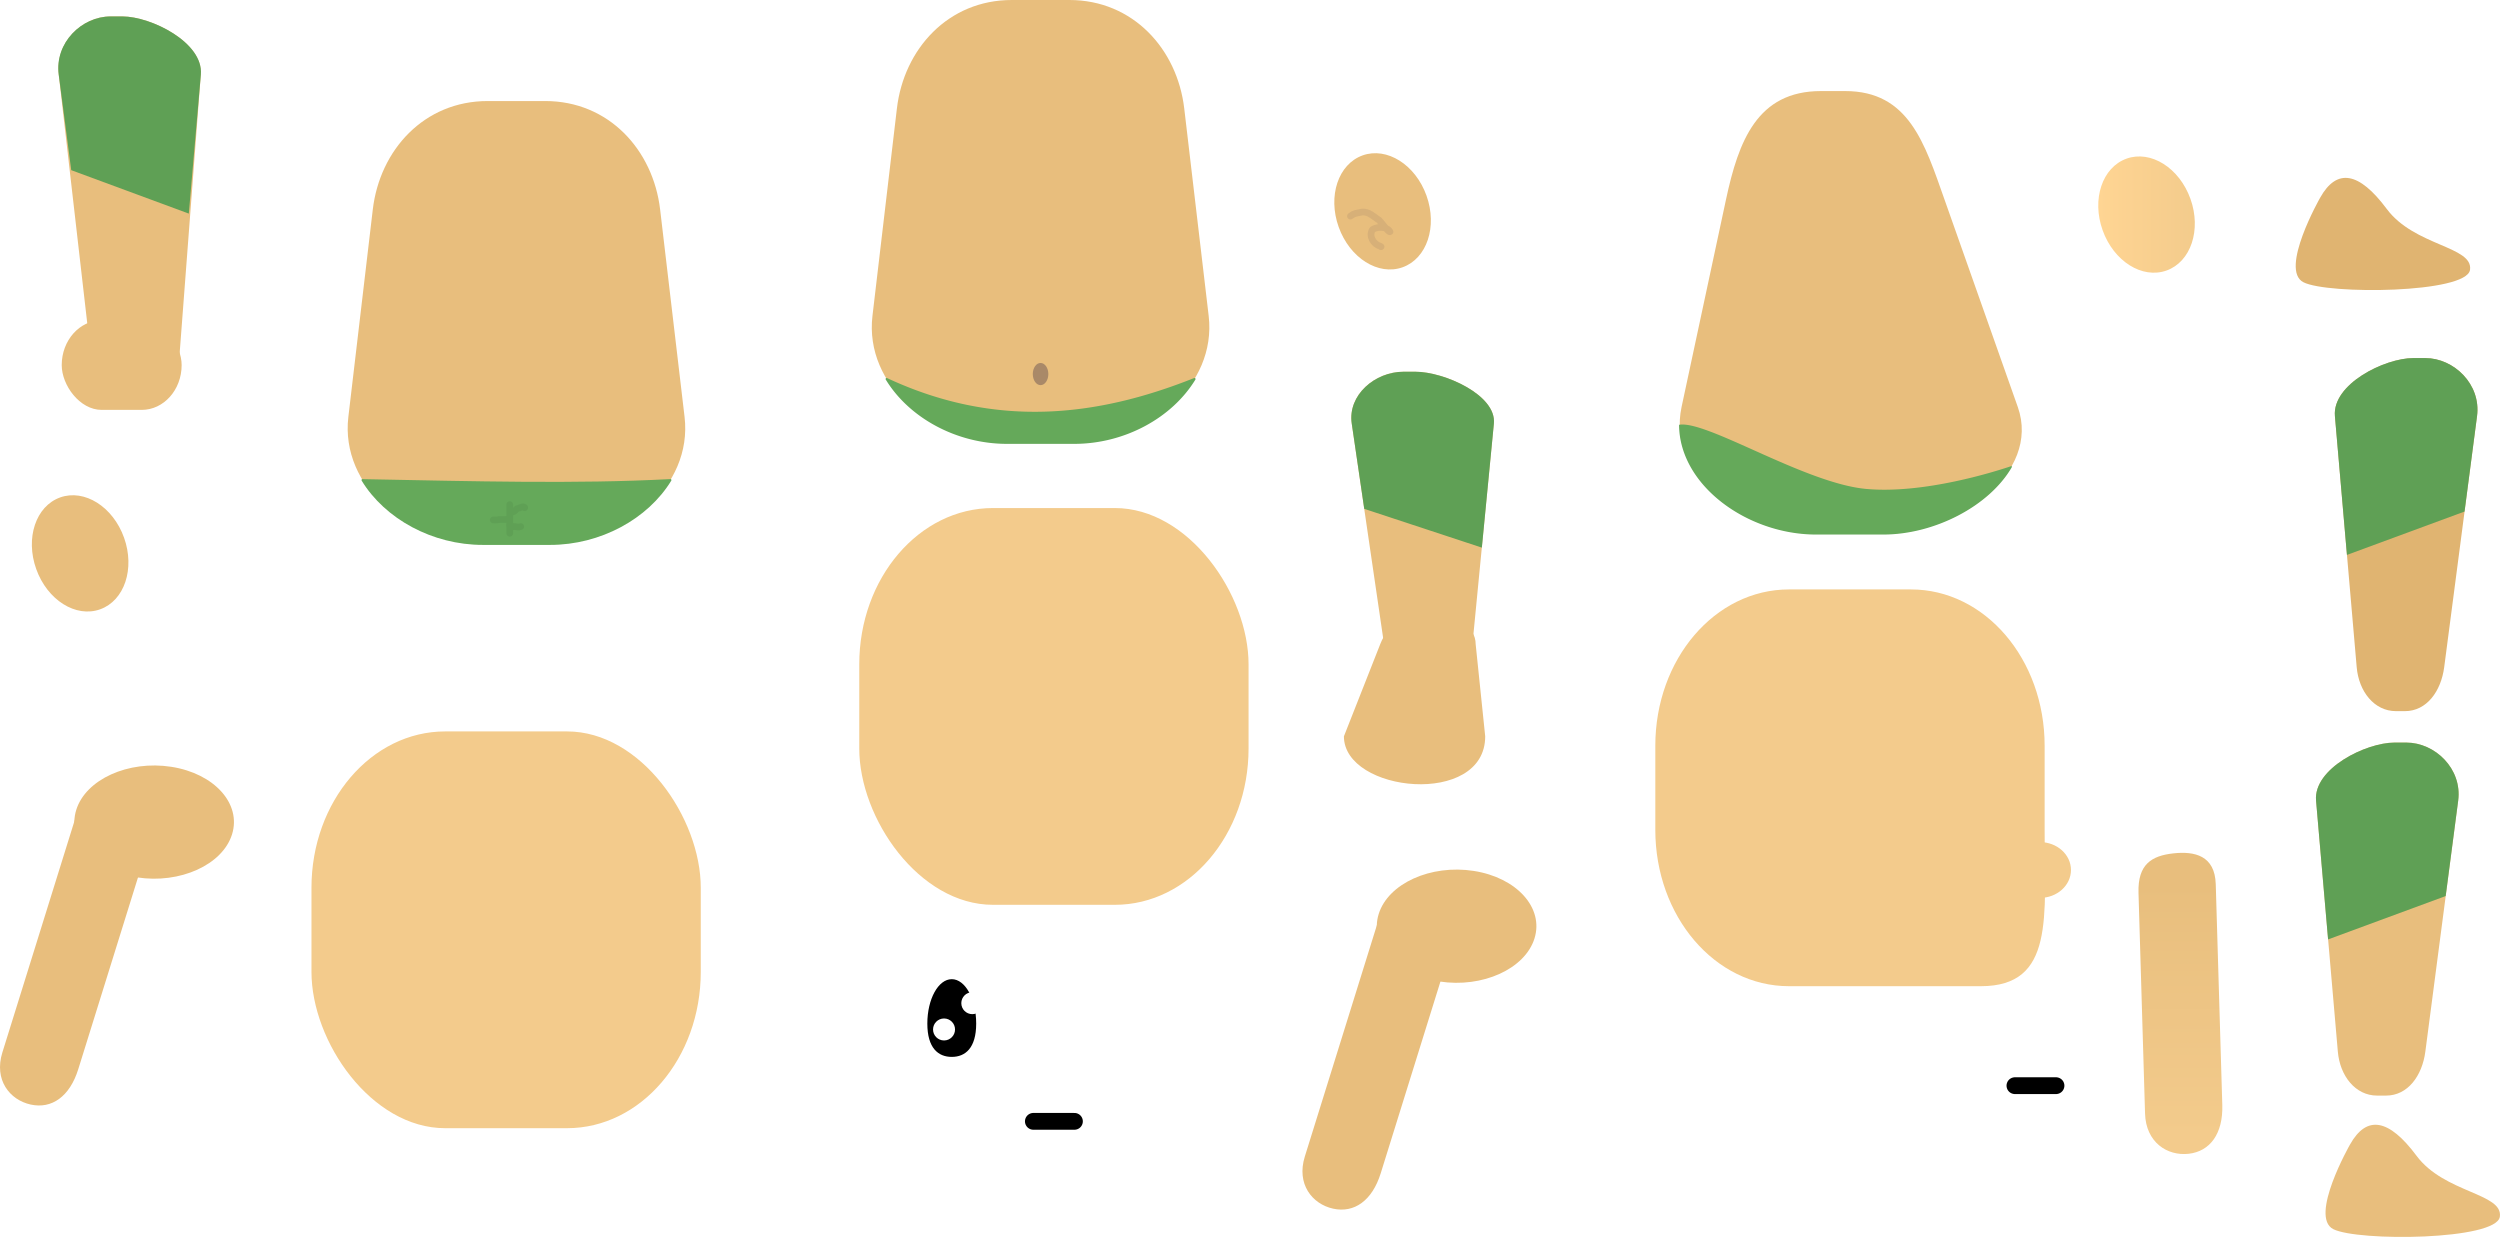 <?xml version="1.0" encoding="UTF-8" standalone="no"?>
<!-- Created with Inkscape (http://www.inkscape.org/) -->

<svg
   width="148.929mm"
   height="73.687mm"
   viewBox="0 0 148.929 73.687"
   version="1.1"
   id="svg5"
   inkscape:version="1.2.2 (732a01da63, 2022-12-09)"
   sodipodi:docname="character v2.svg"
   xmlns:inkscape="http://www.inkscape.org/namespaces/inkscape"
   xmlns:sodipodi="http://sodipodi.sourceforge.net/DTD/sodipodi-0.dtd"
   xmlns:xlink="http://www.w3.org/1999/xlink"
   xmlns="http://www.w3.org/2000/svg"
   xmlns:svg="http://www.w3.org/2000/svg">
  <sodipodi:namedview
     id="namedview7"
     pagecolor="#cecece"
     bordercolor="#ffffff"
     borderopacity="1"
     inkscape:pageshadow="0"
     inkscape:pageopacity="0"
     inkscape:pagecheckerboard="1"
     inkscape:document-units="mm"
     showgrid="true"
     showborder="false"
     inkscape:snap-global="false"
     inkscape:zoom="0.5"
     inkscape:cx="-246"
     inkscape:cy="-194"
     inkscape:window-width="1920"
     inkscape:window-height="1027"
     inkscape:window-x="-8"
     inkscape:window-y="-8"
     inkscape:window-maximized="1"
     inkscape:current-layer="layer1"
     inkscape:showpageshadow="0"
     inkscape:deskcolor="#cecece"
     showguides="true">
    <inkscape:grid
       type="xygrid"
       id="grid824"
       spacingx="26.458"
       spacingy="26.458"
       originx="-388.349"
       originy="246.741" />
    <sodipodi:guide
       position="-261.415,166.341"
       orientation="0,-1"
       id="guide6246"
       inkscape:locked="false" />
  </sodipodi:namedview>
  <defs
     id="defs2">
    <linearGradient
       inkscape:collect="always"
       id="ear">
      <stop
         style="stop-color:#ffd593;stop-opacity:1;"
         offset="0"
         id="stop11877" />
      <stop
         style="stop-color:#f3cb8c;stop-opacity:1;"
         offset="1"
         id="stop11879" />
    </linearGradient>
    <linearGradient
       inkscape:collect="always"
       id="hand">
      <stop
         style="stop-color:#f3cb8c;stop-opacity:1;"
         offset="0"
         id="stop11725" />
      <stop
         style="stop-color:#e8be7d;stop-opacity:1;"
         offset="1"
         id="stop11727" />
    </linearGradient>
    <linearGradient
       inkscape:collect="always"
       id="linearGradient10376">
      <stop
         style="stop-color:#eaceaa;stop-opacity:1;"
         offset="0"
         id="stop10372" />
      <stop
         style="stop-color:#e1c6a3;stop-opacity:1;"
         offset="1"
         id="stop10374" />
    </linearGradient>
    <linearGradient
       inkscape:collect="always"
       id="linearGradient4718">
      <stop
         style="stop-color:#d8b78d;stop-opacity:1;"
         offset="0"
         id="stop4714" />
      <stop
         style="stop-color:#e6ceb0;stop-opacity:1;"
         offset="1"
         id="stop4716" />
    </linearGradient>
    <linearGradient
       inkscape:collect="always"
       id="linearGradient1475">
      <stop
         style="stop-color:#d8b78d;stop-opacity:1;"
         offset="0"
         id="stop1471" />
      <stop
         style="stop-color:#d8b78d;stop-opacity:1;"
         offset="0.34"
         id="stop1603" />
      <stop
         style="stop-color:#c7a78d;stop-opacity:1;"
         offset="1"
         id="stop1473" />
    </linearGradient>
    <linearGradient
       inkscape:collect="always"
       xlink:href="#linearGradient1475"
       id="linearGradient1477"
       x1="139.382"
       y1="-335.817"
       x2="139.382"
       y2="-359.484"
       gradientUnits="userSpaceOnUse" />
    <linearGradient
       inkscape:collect="always"
       xlink:href="#linearGradient1475"
       id="linearGradient4583"
       gradientUnits="userSpaceOnUse"
       x1="139.382"
       y1="-335.817"
       x2="139.382"
       y2="-359.484" />
    <linearGradient
       inkscape:collect="always"
       xlink:href="#linearGradient4718"
       id="linearGradient4720"
       x1="136.058"
       y1="-370.803"
       x2="136.058"
       y2="-353.274"
       gradientUnits="userSpaceOnUse" />
    <linearGradient
       inkscape:collect="always"
       xlink:href="#linearGradient1475"
       id="linearGradient5076"
       gradientUnits="userSpaceOnUse"
       x1="139.382"
       y1="-335.817"
       x2="139.382"
       y2="-359.484" />
    <linearGradient
       inkscape:collect="always"
       xlink:href="#linearGradient1475"
       id="linearGradient6149"
       gradientUnits="userSpaceOnUse"
       x1="139.382"
       y1="-335.817"
       x2="139.382"
       y2="-359.484" />
    <linearGradient
       inkscape:collect="always"
       xlink:href="#linearGradient4718"
       id="linearGradient8191"
       gradientUnits="userSpaceOnUse"
       x1="136.058"
       y1="-370.803"
       x2="136.058"
       y2="-353.274" />
    <linearGradient
       inkscape:collect="always"
       xlink:href="#linearGradient1475"
       id="linearGradient1477-7"
       x1="139.382"
       y1="-335.817"
       x2="139.382"
       y2="-359.484"
       gradientUnits="userSpaceOnUse" />
    <linearGradient
       inkscape:collect="always"
       xlink:href="#linearGradient4718"
       id="linearGradient4720-6"
       x1="136.058"
       y1="-370.803"
       x2="136.058"
       y2="-353.274"
       gradientUnits="userSpaceOnUse" />
    <linearGradient
       inkscape:collect="always"
       xlink:href="#linearGradient1475"
       id="linearGradient9249"
       gradientUnits="userSpaceOnUse"
       x1="139.382"
       y1="-335.817"
       x2="139.382"
       y2="-359.484" />
    <linearGradient
       inkscape:collect="always"
       xlink:href="#linearGradient1475"
       id="linearGradient9257"
       gradientUnits="userSpaceOnUse"
       x1="139.382"
       y1="-335.817"
       x2="139.382"
       y2="-359.484" />
    <linearGradient
       inkscape:collect="always"
       xlink:href="#hand"
       id="linearGradient9259"
       gradientUnits="userSpaceOnUse"
       x1="139.034"
       y1="-355.474"
       x2="135.796"
       y2="-370.151" />
    <linearGradient
       inkscape:collect="always"
       xlink:href="#linearGradient4718"
       id="linearGradient9261"
       gradientUnits="userSpaceOnUse"
       x1="136.058"
       y1="-370.803"
       x2="136.058"
       y2="-353.274" />
    <linearGradient
       inkscape:collect="always"
       xlink:href="#linearGradient10376"
       id="linearGradient10378"
       x1="131.927"
       y1="-380.524"
       x2="136.698"
       y2="-374.257"
       gradientUnits="userSpaceOnUse" />
    <linearGradient
       inkscape:collect="always"
       xlink:href="#hand"
       id="linearGradient11731"
       x1="138.439"
       y1="-355.322"
       x2="134.917"
       y2="-371.299"
       gradientUnits="userSpaceOnUse" />
    <linearGradient
       inkscape:collect="always"
       xlink:href="#ear"
       id="linearGradient11883"
       x1="131.74"
       y1="-380.571"
       x2="136.651"
       y2="-375.052"
       gradientUnits="userSpaceOnUse" />
    <linearGradient
       inkscape:collect="always"
       xlink:href="#ear"
       id="linearGradient12167"
       x1="130.804"
       y1="-377.858"
       x2="136.557"
       y2="-377.858"
       gradientUnits="userSpaceOnUse" />
    <linearGradient
       inkscape:collect="always"
       xlink:href="#ear"
       id="linearGradient12171"
       gradientUnits="userSpaceOnUse"
       x1="131.74"
       y1="-380.571"
       x2="135.526"
       y2="-376.044" />
  </defs>
  <g
     inkscape:groupmode="layer"
     id="layer3"
     inkscape:label="room"
     transform="translate(-388.349,246.741)" />
  <rect
     style="fill:#fff6d5;fill-opacity:1;stroke:none;stroke-width:1;stroke-linecap:round;stroke-linejoin:round;stroke-opacity:1;paint-order:fill markers stroke"
     id="rect6062"
     width="291.042"
     height="343.958"
     x="-308.974"
     y="-388.259" />
  <g
     inkscape:groupmode="layer"
     id="layer2"
     inkscape:label="Layer 2"
     sodipodi:insensitive="true"
     transform="translate(-388.349,246.741)">
    <rect
       style="fill:#ececec;fill-opacity:1;stroke-width:0.5;stroke-linecap:round;stroke-linejoin:round;paint-order:stroke markers fill"
       id="rect1358"
       width="79.375"
       height="185.208"
       x="-105.833"
       y="-343.958" />
  </g>
  <g
     inkscape:label="base character"
     inkscape:groupmode="layer"
     id="layer1"
     transform="translate(-388.349,246.741)">
    <g
       id="g6711"
       transform="translate(0,-90.925)">
      <circle
         style="fill:#000000;fill-opacity:1;stroke:none;stroke-width:1.8;stroke-linecap:round;stroke-linejoin:round;stroke-miterlimit:4;stroke-dasharray:none;paint-order:stroke markers fill"
         id="circle6705"
         cx="-100.334"
         cy="-158.838"
         r="2.339" />
      <circle
         style="fill:#000000;fill-opacity:1;stroke:none;stroke-width:1.8;stroke-linecap:round;stroke-linejoin:round;stroke-miterlimit:4;stroke-dasharray:none;paint-order:stroke markers fill"
         id="circle6707"
         cx="-35.247"
         cy="-158.838"
         r="2.339" />
      <path
         style="fill:none;fill-opacity:1;stroke:#808080;stroke-width:1.8;stroke-linecap:round;stroke-linejoin:round;stroke-miterlimit:4;stroke-dasharray:none;paint-order:stroke markers fill"
         d="m -100.28,-159.025 c 0,-9.354 4.49,-9.729 32.928,-9.729 28.437,0 32.179,4.116 32.179,10.103"
         id="path6709" />
    </g>
    <g
       id="g1334"
       inkscape:export-filename="./character size.png"
       inkscape:export-xdpi="96.009399"
       inkscape:export-ydpi="96.009399">
      <rect
         style="fill:#000000;fill-opacity:1;stroke-width:0.5;stroke-linecap:round;stroke-linejoin:round;paint-order:stroke markers fill"
         id="rect1032"
         width="26.458"
         height="79.375"
         x="52.917"
         y="-238.125" />
      <rect
         style="fill:#222222;fill-opacity:1;stroke-width:0.5;stroke-linecap:round;stroke-linejoin:round;paint-order:stroke markers fill"
         id="rect1270"
         width="26.458"
         height="7.673"
         x="52.917"
         y="-166.423" />
      <rect
         style="fill:#333333;fill-opacity:1;stroke-width:0.5;stroke-linecap:round;stroke-linejoin:round;paint-order:stroke markers fill"
         id="rect1290"
         width="26.458"
         height="16.213"
         x="52.917"
         y="165.1"
         transform="scale(1,-1)" />
      <rect
         style="fill:#444444;fill-opacity:1;stroke-width:0.5;stroke-linecap:round;stroke-linejoin:round;paint-order:stroke markers fill"
         id="rect1310"
         width="26.458"
         height="29.936"
         x="52.917"
         y="-211.632" />
    </g>
    <g
       id="g3170">
      <circle
         style="fill:#000000;fill-opacity:1;stroke:none;stroke-width:1.8;stroke-linecap:round;stroke-linejoin:round;stroke-miterlimit:4;stroke-dasharray:none;paint-order:stroke markers fill"
         id="path1649"
         cx="-100.334"
         cy="-158.838"
         r="2.339" />
      <circle
         style="fill:#000000;fill-opacity:1;stroke:none;stroke-width:1.8;stroke-linecap:round;stroke-linejoin:round;stroke-miterlimit:4;stroke-dasharray:none;paint-order:stroke markers fill"
         id="circle3165"
         cx="-35.247"
         cy="-158.838"
         r="2.339" />
      <path
         style="fill:none;fill-opacity:1;stroke:#808080;stroke-width:1.8;stroke-linecap:round;stroke-linejoin:round;stroke-miterlimit:4;stroke-dasharray:none;paint-order:stroke markers fill"
         d="m -100.28,-159.025 c 0,-9.354 4.49,-9.729 32.928,-9.729 28.437,0 32.179,4.116 32.179,10.103"
         id="path1491" />
    </g>
    <g
       id="g3289"
       transform="translate(0,-181.85)">
      <circle
         style="fill:#000000;fill-opacity:1;stroke:none;stroke-width:1.8;stroke-linecap:round;stroke-linejoin:round;stroke-miterlimit:4;stroke-dasharray:none;paint-order:stroke markers fill"
         id="circle3283"
         cx="-100.334"
         cy="-158.838"
         r="2.339" />
      <circle
         style="fill:#000000;fill-opacity:1;stroke:none;stroke-width:1.8;stroke-linecap:round;stroke-linejoin:round;stroke-miterlimit:4;stroke-dasharray:none;paint-order:stroke markers fill"
         id="circle3285"
         cx="-35.247"
         cy="-158.838"
         r="2.339" />
      <path
         style="fill:none;fill-opacity:1;stroke:#808080;stroke-width:1.8;stroke-linecap:round;stroke-linejoin:round;stroke-miterlimit:4;stroke-dasharray:none;paint-order:stroke markers fill"
         d="m -100.28,-159.025 c 0,-9.354 4.49,-9.729 32.928,-9.729 28.437,0 32.179,4.116 32.179,10.103"
         id="path3287" />
    </g>
    <path
       style="fill:none;fill-opacity:1;stroke:#808080;stroke-width:1.8;stroke-linecap:round;stroke-linejoin:round;stroke-miterlimit:4;stroke-dasharray:none;stroke-opacity:1;paint-order:stroke markers fill"
       d="m -68.1,-169.128 v -68.849"
       id="path3404" />
    <path
       style="fill:none;fill-opacity:1;stroke:#808080;stroke-width:1.8;stroke-linecap:round;stroke-linejoin:round;stroke-miterlimit:4;stroke-dasharray:none;stroke-opacity:1;paint-order:stroke markers fill"
       d="m -68.1,-350.744 v -68.849"
       id="path6647" />
    <path
       style="fill:none;fill-opacity:1;stroke:#999999;stroke-width:1.8;stroke-linecap:round;stroke-linejoin:round;stroke-miterlimit:4;stroke-dasharray:none;stroke-opacity:1;paint-order:stroke markers fill"
       d="M -68.1,-237.661 V -416.904"
       id="path6649" />
    <g
       id="g4126"
       inkscape:label="front"
       transform="translate(18.335,20.58)">
      <g
         id="g2612"
         transform="translate(-0.132)">
        <g
           id="g2605">
          <path
             id="rect7189"
             style="fill:#e8be7d;fill-opacity:1;stroke-linecap:round;stroke-linejoin:round;paint-order:fill markers stroke"
             d="m 132.49,-381.191 c 1.449,-0.518 3.147,0.552 3.807,2.398 0.66,1.846 0.024,3.749 -1.425,4.267 -1.449,0.518 -3.147,-0.552 -3.807,-2.398 -0.66,-1.846 -0.024,-3.749 1.426,-4.267 z" />
        </g>
        <use
           x="0"
           y="0"
           xlink:href="#g2605"
           id="use2607"
           transform="matrix(-1,0,0,1,291.439,0)"
           style="fill:#e8be7d;fill-opacity:1" />
      </g>
      <use
         x="0"
         y="0"
         xlink:href="#g1444"
         id="use1446"
         transform="matrix(-1,0,0,1,291.409,0)" />
      <g
         id="g1444"
         style="fill:url(#linearGradient1477);fill-opacity:1">
        <path
           id="rect1336"
           style="fill:#e8be7d;fill-opacity:1;stroke-linecap:round;stroke-linejoin:round;paint-order:fill markers stroke"
           d="m 139.102,-360.172 h 0.705 c 1.71,0 4.84,1.385 4.674,3.087 l -1.297,13.367 c -0.125,1.29 -1.043,2.339 -2.339,2.339 h -0.534 c -1.296,0 -2.151,-1.057 -2.339,-2.339 l -1.958,-13.367 c -0.248,-1.692 1.377,-3.087 3.087,-3.087 z"
           sodipodi:nodetypes="sssssssss" />
        <path
           id="rect1340"
           style="fill:#e8be7d;fill-opacity:1;stroke-width:1;stroke-linecap:round;stroke-linejoin:round;paint-order:fill markers stroke"
           d="m 137.71,-343.938 c 1.021,-2.738 5.687,-2.126 5.687,0 l 0.568,5.487 c 0,4.226 -8.417,3.361 -8.417,0 z"
           sodipodi:nodetypes="ccccc" />
        <path
           id="rect3094"
           style="fill:#5fa055;fill-opacity:1;stroke-linecap:round;stroke-linejoin:round;paint-order:fill markers stroke"
           d="m 139.102,-360.171 c -1.71,0 -3.335,1.395 -3.087,3.087 l 0.745,5.082 7.005,2.309 0.717,-7.391 c 0.165,-1.702 -2.964,-3.087 -4.674,-3.087 z" />
      </g>
      <path
         id="rect16251"
         style="fill:#e8be7d;fill-opacity:1;stroke-width:1;stroke-linecap:round;stroke-linejoin:round;paint-order:fill markers stroke"
         d="m 144.202,-376.329 h 3.426 c 3.793,0 6.428,2.918 6.846,6.461 l 1.456,12.358 c 0.488,4.146 -3.573,7.56 -8.01,7.56 h -4.009 c -4.438,0 -8.499,-3.414 -8.01,-7.56 l 1.456,-12.358 c 0.417,-3.543 3.053,-6.461 6.846,-6.461 z"
         sodipodi:nodetypes="sssssssss" />
      <ellipse
         style="fill:#a98968;fill-opacity:1;stroke-width:1;stroke-linecap:round;stroke-linejoin:round;paint-order:fill markers stroke"
         id="path2614"
         cx="145.915"
         cy="-354.046"
         rx="0.463"
         ry="0.661" />
      <path
         id="path3037"
         style="fill:#65a95a;fill-opacity:1;stroke-width:1;stroke-linecap:round;stroke-linejoin:round;paint-order:fill markers stroke"
         sodipodi:type="inkscape:offset"
         inkscape:radius="0.062970698"
         inkscape:original="M 136.74805 -353.74805 C 138.12648 -351.48546 140.93362 -349.94922 143.91016 -349.94922 L 147.91992 -349.94922 C 150.89645 -349.94922 153.70359 -351.48547 155.08203 -353.74805 C 149.24204 -351.41817 143.20951 -350.73334 136.74805 -353.74805 z "
         d="m 155.059,-353.807 c -5.83,2.326 -11.839,3.009 -18.283,0.002 a 0.063,0.063 0 0 0 -0.082,0.09 c 1.392,2.284 4.219,3.828 7.217,3.828 h 4.01 c 2.998,0 5.825,-1.544 7.217,-3.828 a 0.063,0.063 0 0 0 -0.078,-0.092 z" />
      <g
         id="g2484">
        <g
           id="g2474"
           transform="rotate(12.443,131.379,-365.851)"
           inkscape:transform-center-x="2.1049269"
           inkscape:transform-center-y="5.6633405">
          <ellipse
             style="fill:#e8be7d;fill-opacity:1;stroke-width:1.005;stroke-linecap:round;stroke-linejoin:round;paint-order:fill markers stroke"
             id="path1657"
             cx="106.704"
             cy="-365.052"
             transform="matrix(0.998,-0.062,-0.084,0.996,0,0)"
             rx="4.698"
             ry="3.45" />
          <path
             id="rect2385"
             style="fill:#e8be7d;fill-opacity:1;stroke-linecap:round;stroke-linejoin:round;paint-order:fill markers stroke"
             d="m 134.857,-371.788 c 1.283,0 2.46,0.401 2.315,2.105 l -1.26,14.826 c -0.145,1.704 -1.033,2.666 -2.315,2.666 -1.283,0 -2.46,-0.962 -2.315,-2.666 l 1.26,-14.826 c 0.145,-1.704 1.033,-2.105 2.315,-2.105 z"
             sodipodi:nodetypes="sssssss" />
        </g>
        <use
           x="0"
           y="0"
           xlink:href="#g2474"
           id="use2476"
           transform="matrix(-1,0,0,1,291.831,0)"
           style="fill:#e8be7d;fill-opacity:1" />
      </g>
      <rect
         style="fill:#f3cb8c;fill-opacity:1;stroke:none;stroke-width:1;stroke-linecap:round;stroke-linejoin:round;stroke-miterlimit:4;stroke-dasharray:none;stroke-opacity:1;paint-order:fill markers stroke"
         id="rect6762"
         width="23.191"
         height="23.636"
         x="133.992"
         y="-393.92"
         rx="7.966"
         ry="9.315" />
      <g
         id="g15901"
         transform="translate(0,1.455)">
        <path
           id="path6888"
           style="stroke-linecap:round;stroke-linejoin:round;paint-order:stroke markers fill"
           d="m 140.957,-378.222 c 0,1.461 -0.652,1.984 -1.455,1.984 -0.804,0 -1.455,-0.523 -1.455,-1.984 0,-1.461 0.652,-2.646 1.455,-2.646 0.804,0 1.455,1.185 1.455,2.646 z"
           sodipodi:nodetypes="sssss" />
        <path
           id="path15897"
           style="stroke-linecap:round;stroke-linejoin:round;paint-order:stroke markers fill"
           d="m 153.128,-378.222 c 0,1.461 -0.652,1.984 -1.455,1.984 -0.804,0 -1.455,-0.523 -1.455,-1.984 0,-1.461 0.652,-2.646 1.455,-2.646 0.804,0 1.455,1.185 1.455,2.646 z"
           sodipodi:nodetypes="sssss" />
      </g>
      <g
         id="g16221"
         transform="translate(0,1.455)">
        <circle
           style="fill:#ffffff;fill-opacity:1;stroke:none;stroke-width:1;stroke-linecap:round;stroke-linejoin:round;stroke-miterlimit:4;stroke-dasharray:none;stroke-opacity:1;paint-order:fill markers stroke"
           id="path16113"
           cx="153.062"
           cy="-379.439"
           r="0.655" />
        <circle
           style="fill:#ffffff;fill-opacity:1;stroke:none;stroke-width:1;stroke-linecap:round;stroke-linejoin:round;stroke-miterlimit:4;stroke-dasharray:none;stroke-opacity:1;paint-order:fill markers stroke"
           id="circle16217"
           cx="151.378"
           cy="-377.872"
           r="0.655" />
      </g>
      <g
         id="g16227"
         transform="translate(-12.336,1.455)">
        <circle
           style="fill:#ffffff;fill-opacity:1;stroke:none;stroke-width:1;stroke-linecap:round;stroke-linejoin:round;stroke-miterlimit:4;stroke-dasharray:none;stroke-opacity:1;paint-order:fill markers stroke"
           id="circle16223"
           cx="153.062"
           cy="-379.439"
           r="0.655" />
        <circle
           style="fill:#ffffff;fill-opacity:1;stroke:none;stroke-width:1;stroke-linecap:round;stroke-linejoin:round;stroke-miterlimit:4;stroke-dasharray:none;stroke-opacity:1;paint-order:fill markers stroke"
           id="circle16225"
           cx="151.378"
           cy="-377.872"
           r="0.655" />
      </g>
      <path
         style="fill:none;fill-opacity:1;stroke:#000000;stroke-width:1;stroke-linecap:round;stroke-linejoin:round;stroke-opacity:1;paint-order:fill markers stroke"
         d="m 144.363,-373.393 h 2.447"
         id="path3820" />
    </g>
    <g
       id="g4184"
       transform="translate(67.283,20.58)"
       inkscape:label="side">
      <g
         id="g5072"
         style="fill:url(#linearGradient5076);fill-opacity:1;stroke-width:0.945"
         transform="matrix(-1,0,0,1.119,287.217,43.999)"
         inkscape:transform-center-x="-1.4967094"
         inkscape:transform-center-y="4.292582">
        <path
           id="path5066"
           style="fill:#e0b573;fill-opacity:1;stroke-width:0.945;stroke-linecap:round;stroke-linejoin:round;paint-order:fill markers stroke"
           d="m 139.102,-360.172 h 0.705 c 1.71,0 4.84,1.385 4.674,3.087 l -1.297,13.367 c -0.125,1.29 -1.043,2.339 -2.339,2.339 h -0.534 c -1.296,0 -2.151,-1.057 -2.339,-2.339 l -1.958,-13.367 c -0.248,-1.692 1.377,-3.087 3.087,-3.087 z"
           sodipodi:nodetypes="sssssssss" />
        <path
           style="fill:#e0b573;fill-opacity:1;stroke:none;stroke-width:0.945;stroke-linecap:round;stroke-linejoin:round;stroke-opacity:1;paint-order:fill markers stroke"
           d="m 142.463,-344.884 c 0,0 2.447,3.836 0.992,4.498 -1.455,0.661 -9.723,0.595 -9.922,-0.661 -0.198,-1.257 3.307,-1.257 4.961,-3.241 1.654,-1.984 2.977,-2.183 3.969,-0.595 z"
           id="path5068" />
        <path
           id="path5070"
           style="fill:#5fa055;fill-opacity:1;stroke-width:0.945;stroke-linecap:round;stroke-linejoin:round;paint-order:fill markers stroke"
           d="m 139.102,-360.171 c -1.71,0 -3.335,1.395 -3.087,3.087 l 0.745,5.082 7.005,2.309 0.717,-7.391 c 0.165,-1.702 -2.964,-3.087 -4.674,-3.087 z" />
      </g>
      <g
         id="g4134"
         transform="translate(-0.132)" />
      <g
         id="use4136"
         style="fill:url(#linearGradient4583);fill-opacity:1;stroke-width:0.945"
         transform="matrix(-1,0,0,1.119,283.381,43.999)"
         inkscape:transform-center-x="-1.4967094"
         inkscape:transform-center-y="4.292582">
        <path
           id="path4571"
           style="fill:#e8be7d;fill-opacity:1;stroke-width:0.945;stroke-linecap:round;stroke-linejoin:round;paint-order:fill markers stroke"
           d="m 139.102,-360.172 h 0.705 c 1.71,0 4.84,1.385 4.674,3.087 l -1.297,13.367 c -0.125,1.29 -1.043,2.339 -2.339,2.339 h -0.534 c -1.296,0 -2.151,-1.057 -2.339,-2.339 l -1.958,-13.367 c -0.248,-1.692 1.377,-3.087 3.087,-3.087 z"
           sodipodi:nodetypes="sssssssss" />
        <path
           style="fill:#e8be7d;fill-opacity:1;stroke:none;stroke-width:0.945;stroke-linecap:round;stroke-linejoin:round;stroke-opacity:1;paint-order:fill markers stroke"
           d="m 142.463,-344.884 c 0,0 2.447,3.836 0.992,4.498 -1.455,0.661 -9.723,0.595 -9.922,-0.661 -0.198,-1.257 3.307,-1.257 4.961,-3.241 1.654,-1.984 2.977,-2.183 3.969,-0.595 z"
           id="path4641" />
        <path
           id="path4575"
           style="fill:#5fa055;fill-opacity:1;stroke-width:0.945;stroke-linecap:round;stroke-linejoin:round;paint-order:fill markers stroke"
           d="m 139.102,-360.171 c -1.71,0 -3.335,1.395 -3.087,3.087 l 0.745,5.082 7.005,2.309 0.717,-7.391 c 0.165,-1.702 -2.964,-3.087 -4.674,-3.087 z" />
      </g>
      <path
         id="path4146"
         style="fill:#e8be7d;fill-opacity:1;stroke-width:1;stroke-linecap:round;stroke-linejoin:round;paint-order:fill markers stroke"
         d="m 144.202,-376.329 h 1.442 c 3.793,0 4.731,3.097 5.92,6.461 l 4.366,12.358 c 1.391,3.936 -3.573,7.56 -8.01,7.56 h -4.009 c -4.438,0 -8.884,-3.478 -8.01,-7.56 l 2.647,-12.358 c 0.747,-3.489 1.863,-6.461 5.655,-6.461 z"
         sodipodi:nodetypes="sssssssss" />
      <path
         id="rect4162"
         style="fill:#f3cb8c;fill-opacity:1;stroke-width:1;stroke-linecap:round;stroke-linejoin:round;paint-order:fill markers stroke"
         d="m 141.957,-393.92 h 7.26 c 4.413,0 7.966,4.155 7.966,9.315 v 5.006 c 0,5.161 0.614,9.315 -3.799,9.315 h -11.427 c -4.413,0 -7.966,-4.155 -7.966,-9.315 v -5.006 c 0,-5.161 3.553,-9.315 7.966,-9.315 z"
         sodipodi:nodetypes="sssssssss" />
      <path
         id="path4405"
         style="fill:#65a95a;fill-opacity:1;stroke:none;stroke-width:1;stroke-linecap:round;stroke-linejoin:round;stroke-opacity:1;paint-order:fill markers stroke"
         sodipodi:type="inkscape:offset"
         inkscape:radius="0.039069321"
         inkscape:original="M 135.91602 -356.42578 C 135.87212 -356.42508 135.83066 -356.42002 135.79102 -356.41602 C 135.83352 -352.82511 139.87479 -349.94922 143.91016 -349.94922 L 147.91992 -349.94922 C 150.94152 -349.94922 154.20573 -351.63048 155.54297 -353.94531 C 154.62467 -353.63436 150.34331 -352.26671 146.87695 -352.58984 C 143.34022 -352.91954 137.76698 -356.45514 135.91602 -356.42578 z "
         d="m 135.916,-356.465 c -0.046,7.4e-4 -0.09,0.006 -0.129,0.01 a 0.039,0.039 0 0 0 -0.035,0.039 c 0.021,1.81 1.051,3.438 2.578,4.611 1.527,1.173 3.553,1.895 5.58,1.895 h 4.01 c 3.036,0 6.309,-1.684 7.656,-4.016 a 0.039,0.039 0 0 0 -0.045,-0.057 c -0.916,0.31 -5.197,1.675 -8.65,1.354 -1.757,-0.164 -4.035,-1.128 -6.102,-2.049 -1.033,-0.461 -2.014,-0.911 -2.854,-1.244 -0.84,-0.333 -1.534,-0.551 -2.01,-0.543 z" />
      <g
         id="g4160"
         style="fill:url(#linearGradient4720);fill-opacity:1"
         transform="translate(7.871,0.86)">
        <g
           id="g4156"
           transform="rotate(12.443,131.379,-365.851)"
           inkscape:transform-center-x="2.1049269"
           inkscape:transform-center-y="5.6633405"
           style="fill:url(#linearGradient8191);fill-opacity:1">
          <path
             id="path4154"
             style="fill:url(#linearGradient11731);fill-opacity:1;stroke-linecap:round;stroke-linejoin:round;paint-order:fill markers stroke"
             d="m 134.432,-371.673 c 1.214,-0.413 2.452,-0.412 2.87,1.246 l 3.215,12.761 c 0.418,1.658 -0.118,2.857 -1.332,3.27 -1.214,0.413 -2.633,-0.119 -3.051,-1.777 l -3.215,-12.761 c -0.418,-1.658 0.299,-2.325 1.513,-2.739 z"
             sodipodi:nodetypes="sssssss"
             inkscape:transform-center-x="-0.1461135"
             inkscape:transform-center-y="8.4808488" />
        </g>
      </g>
      <g
         id="g4130"
         transform="translate(8.497,1.029)"
         style="fill:url(#linearGradient11883);fill-opacity:1">
        <path
           id="path4128"
           style="fill:url(#linearGradient12171);fill-opacity:1;stroke-linecap:round;stroke-linejoin:round;paint-order:fill markers stroke"
           d="m 132.49,-381.191 c 1.449,-0.518 3.147,0.552 3.807,2.398 0.66,1.846 0.024,3.749 -1.425,4.267 -1.449,0.518 -3.147,-0.552 -3.807,-2.398 -0.66,-1.846 -0.024,-3.749 1.426,-4.267 z" />
      </g>
      <path
         style="fill:none;fill-opacity:1;stroke:#000000;stroke-width:1;stroke-linecap:round;stroke-linejoin:round;stroke-opacity:1;paint-order:fill markers stroke"
         d="m 153.888,-373.393 h 2.447"
         id="path4182" />
      <g
         id="g4197"
         transform="translate(10.98)">
        <g
           id="g4168"
           transform="translate(0,1.455)">
          <path
             id="path4164"
             style="stroke-linecap:round;stroke-linejoin:round;paint-order:stroke markers fill"
             d="m 140.957,-378.222 c 0,1.461 -0.652,1.984 -1.455,1.984 -0.804,0 -1.455,-0.523 -1.455,-1.984 0,-1.461 0.652,-2.646 1.455,-2.646 0.804,0 1.455,1.185 1.455,2.646 z"
             sodipodi:nodetypes="sssss" />
        </g>
        <g
           id="g4180"
           transform="translate(-12.336,1.455)">
          <circle
             style="fill:#ffffff;fill-opacity:1;stroke:none;stroke-width:1;stroke-linecap:round;stroke-linejoin:round;stroke-miterlimit:4;stroke-dasharray:none;stroke-opacity:1;paint-order:fill markers stroke"
             id="circle4176"
             cx="153.062"
             cy="-379.439"
             r="0.655" />
          <circle
             style="fill:#ffffff;fill-opacity:1;stroke:none;stroke-width:1;stroke-linecap:round;stroke-linejoin:round;stroke-miterlimit:4;stroke-dasharray:none;stroke-opacity:1;paint-order:fill markers stroke"
             id="circle4178"
             cx="151.378"
             cy="-377.872"
             r="0.655" />
        </g>
      </g>
      <ellipse
         style="fill:#f3cb8c;fill-opacity:1;stroke:none;stroke-width:1;stroke-linecap:round;stroke-linejoin:round;stroke-opacity:1;paint-order:fill markers stroke"
         id="path4252"
         cx="156.899"
         cy="-377.206"
         rx="1.853"
         ry="1.663" />
    </g>
    <g
       id="g6143"
       inkscape:label="front"
       transform="translate(-28.96,20.58)">
      <g
         id="g6093"
         transform="translate(-0.132)">
        <g
           id="g6089">
          <path
             id="path6087"
             style="fill:#e8be7d;fill-opacity:1;stroke-linecap:round;stroke-linejoin:round;paint-order:fill markers stroke"
             d="m 132.49,-381.191 c 1.449,-0.518 3.147,0.552 3.807,2.398 0.66,1.846 0.024,3.749 -1.425,4.267 -1.449,0.518 -3.147,-0.552 -3.807,-2.398 -0.66,-1.846 -0.024,-3.749 1.426,-4.267 z" />
        </g>
        <use
           x="0"
           y="0"
           xlink:href="#g2605"
           id="use6091"
           transform="matrix(-1,0,0,1,291.439,0)"
           style="fill:#e8be7d;fill-opacity:1" />
      </g>
      <use
         x="0"
         y="0"
         xlink:href="#g6103"
         id="use6095"
         transform="matrix(-1,0,0,1,291.409,0)"
         style="fill:#e8be7d;fill-opacity:1;stroke-width:0.944" />
      <g
         id="g6103"
         style="fill:url(#linearGradient6149);fill-opacity:1;stroke-width:0.944"
         transform="matrix(1,0,0,1.121,0,43.62)">
        <rect
           style="fill:#e8be7d;fill-opacity:1;stroke:none;stroke-width:0.944;stroke-linecap:round;stroke-linejoin:round;stroke-opacity:1;paint-order:fill markers stroke"
           id="rect6300"
           width="7.144"
           height="4.762"
           x="136.194"
           y="-344.024"
           rx="2.381"
           ry="2.381" />
        <path
           id="path6097"
           style="fill:#e8be7d;fill-opacity:1;stroke-width:0.944;stroke-linecap:round;stroke-linejoin:round;paint-order:fill markers stroke"
           d="m 139.102,-360.172 h 0.705 c 1.71,0 4.82,1.383 4.674,3.087 l -1.297,15.219 c -0.11,1.291 -1.043,2.339 -2.339,2.339 h -0.534 c -1.296,0 -2.173,-1.054 -2.339,-2.339 l -1.958,-15.219 c -0.218,-1.696 1.377,-3.087 3.087,-3.087 z"
           sodipodi:nodetypes="sssssssss" />
        <path
           id="path6101"
           style="fill:#5fa055;fill-opacity:1;stroke-width:0.944;stroke-linecap:round;stroke-linejoin:round;paint-order:fill markers stroke"
           d="m 139.102,-360.171 c -1.71,0 -3.335,1.395 -3.087,3.087 l 0.745,5.082 7.005,2.309 0.717,-7.391 c 0.165,-1.702 -2.964,-3.087 -4.674,-3.087 z" />
      </g>
      <path
         id="path6105"
         style="fill:#e8be7d;fill-opacity:1;stroke-width:1;stroke-linecap:round;stroke-linejoin:round;paint-order:fill markers stroke"
         d="m 144.202,-376.329 h 3.426 c 3.793,0 6.428,2.918 6.846,6.461 l 1.456,12.358 c 0.488,4.146 -3.573,7.56 -8.01,7.56 h -4.009 c -4.438,0 -8.499,-3.414 -8.01,-7.56 l 1.456,-12.358 c 0.417,-3.543 3.053,-6.461 6.846,-6.461 z"
         sodipodi:nodetypes="sssssssss" />
      <path
         id="path6109"
         style="fill:#65a95a;stroke-linecap:round;stroke-linejoin:round;paint-order:fill markers stroke"
         d="m 155.059,-353.807 c -5.613,0.296 -11.53,0.131 -18.283,0.002 -0.057,-0.03 -0.117,0.036 -0.082,0.09 1.392,2.284 4.219,3.828 7.217,3.828 h 4.01 c 2.998,0 5.825,-1.544 7.217,-3.828 0.034,-0.052 -0.021,-0.117 -0.078,-0.092 z"
         sodipodi:nodetypes="cccssccc" />
      <g
         id="g6119">
        <g
           id="g6115"
           transform="rotate(12.443,131.379,-365.851)"
           inkscape:transform-center-x="2.1049269"
           inkscape:transform-center-y="5.6633405">
          <ellipse
             style="fill:#e8be7d;fill-opacity:1;stroke-width:1.005;stroke-linecap:round;stroke-linejoin:round;paint-order:fill markers stroke"
             id="ellipse6111"
             cx="106.704"
             cy="-365.052"
             transform="matrix(0.998,-0.062,-0.084,0.996,0,0)"
             rx="4.698"
             ry="3.45" />
          <path
             id="path6113"
             style="fill:#e8be7d;fill-opacity:1;stroke-linecap:round;stroke-linejoin:round;paint-order:fill markers stroke"
             d="m 134.857,-371.788 c 1.283,0 2.46,0.401 2.315,2.105 l -1.26,14.826 c -0.145,1.704 -1.033,2.666 -2.315,2.666 -1.283,0 -2.46,-0.962 -2.315,-2.666 l 1.26,-14.826 c 0.145,-1.704 1.033,-2.105 2.315,-2.105 z"
             sodipodi:nodetypes="sssssss" />
        </g>
        <use
           x="0"
           y="0"
           xlink:href="#g2474"
           id="use6117"
           transform="matrix(-1,0,0,1,291.831,0)"
           style="fill:#e8be7d;fill-opacity:1" />
      </g>
      <rect
         style="fill:#f3cb8c;fill-opacity:1;stroke:none;stroke-width:1;stroke-linecap:round;stroke-linejoin:round;stroke-miterlimit:4;stroke-dasharray:none;stroke-opacity:1;paint-order:fill markers stroke"
         id="rect6121"
         width="23.191"
         height="23.636"
         x="133.992"
         y="-393.92"
         rx="7.966"
         ry="9.315" />
      <path
         style="fill:#e8be7d;fill-opacity:1;stroke:#5fa055;stroke-width:0.4;stroke-linecap:round;stroke-linejoin:round;stroke-dasharray:none;stroke-opacity:1;paint-order:fill markers stroke"
         d="m 145.516,-352.288 v 1.707"
         id="path6633" />
      <path
         style="fill:#e8be7d;fill-opacity:1;stroke:#5fa055;stroke-width:0.4;stroke-linecap:round;stroke-linejoin:round;stroke-dasharray:none;stroke-opacity:1;paint-order:fill markers stroke"
         d="m 145.609,-351.82 c 0.039,-0.016 0.077,-0.034 0.117,-0.047 0.007,-0.003 0.016,0.003 0.023,0 0.089,-0.044 0.131,-0.134 0.21,-0.187 0.012,-0.008 0.096,-0.016 0.117,-0.023 0.145,-0.048 -0.078,0.003 0.117,-0.047 0.008,-0.003 0.016,0.003 0.023,0 0.01,-0.005 0.013,-0.018 0.023,-0.023 0.032,-0.016 0.138,-0.003 0.164,0.023 0.005,0.006 0,0.016 0,0.023"
         id="path7635" />
      <path
         style="fill:#e8be7d;fill-opacity:1;stroke:#5fa055;stroke-width:0.4;stroke-linecap:round;stroke-linejoin:round;stroke-dasharray:none;stroke-opacity:1;paint-order:fill markers stroke"
         d="m 145.516,-351.072 c 0.047,0.023 0.093,0.047 0.14,0.07 0.008,0.008 0.013,0.018 0.023,0.023 0.029,0.015 0.112,-0.003 0.14,0 0.111,0.014 0.244,0.053 0.351,0"
         id="path7637" />
      <path
         style="fill:#e8be7d;fill-opacity:1;stroke:#5fa055;stroke-width:0.4;stroke-linecap:round;stroke-linejoin:round;stroke-dasharray:none;stroke-opacity:1;paint-order:fill markers stroke"
         d="m 145.469,-351.399 c -0.031,-0.008 -0.061,-0.023 -0.094,-0.023 -0.032,0 -0.062,0.017 -0.093,0.023 -0.031,0.006 -0.062,0 -0.093,0 -0.086,0 -0.172,0 -0.257,0 -0.187,0 0.069,-0.006 -0.164,0.023 -0.076,0.01 -0.157,0 -0.234,0"
         id="path7641" />
    </g>
    <g
       id="g4126-0"
       inkscape:label="front"
       transform="translate(305.545,218.455)">
      <g
         id="g2612-4"
         transform="translate(31.486,-10.851)">
        <g
           id="g2605-8"
           transform="translate(0,-63.897)">
          <path
             id="rect7189-5"
             style="fill:#e8be7d;fill-opacity:1;stroke-linecap:round;stroke-linejoin:round;paint-order:fill markers stroke"
             d="m 132.49,-381.191 c 1.449,-0.518 3.147,0.552 3.807,2.398 0.66,1.846 0.024,3.749 -1.425,4.267 -1.449,0.518 -3.147,-0.552 -3.807,-2.398 -0.66,-1.846 -0.024,-3.749 1.426,-4.267 z" />
          <path
             style="fill:#e8be7d;fill-opacity:1;stroke:#a98968;stroke-width:0.4;stroke-linecap:round;stroke-linejoin:round;stroke-dasharray:none;stroke-opacity:0.259;paint-order:fill markers stroke"
             d="m 131.766,-377.574 c 0.267,-0.196 0.324,-0.157 0.677,-0.239 0.41,-0.054 0.72,0.285 1.037,0.488 0.16,0.184 0.577,0.73 0.643,0.682 -0.201,-0.33 -0.749,-0.311 -1.041,-0.133 -0.241,0.384 0.045,0.868 0.45,0.994 l 0.058,0.031"
             id="path9568" />
        </g>
      </g>
      <g
         id="g1444-0"
         style="fill:url(#linearGradient9249);fill-opacity:1"
         transform="translate(27.315,-82.88)">
        <path
           id="rect1336-3"
           style="fill:#e8be7d;fill-opacity:1;stroke-linecap:round;stroke-linejoin:round;paint-order:fill markers stroke"
           d="m 139.102,-360.172 h 0.705 c 1.71,0 4.84,1.385 4.674,3.087 l -1.297,13.367 c -0.125,1.29 -1.043,2.339 -2.339,2.339 h -0.534 c -1.296,0 -2.151,-1.057 -2.339,-2.339 l -1.958,-13.367 c -0.248,-1.692 1.377,-3.087 3.087,-3.087 z"
           sodipodi:nodetypes="sssssssss" />
        <path
           id="rect1340-0"
           style="fill:#e8be7d;fill-opacity:1;stroke-width:1;stroke-linecap:round;stroke-linejoin:round;paint-order:fill markers stroke"
           d="m 137.71,-343.938 c 1.021,-2.738 5.687,-2.126 5.687,0 l 0.568,5.487 c 0,4.226 -8.417,3.361 -8.417,0 z"
           sodipodi:nodetypes="ccccc" />
        <path
           id="rect3094-9"
           style="fill:#5fa055;fill-opacity:1;stroke-linecap:round;stroke-linejoin:round;paint-order:fill markers stroke"
           d="m 139.102,-360.171 c -1.71,0 -3.335,1.395 -3.087,3.087 l 0.745,5.082 7.005,2.309 0.717,-7.391 c 0.165,-1.702 -2.964,-3.087 -4.674,-3.087 z" />
      </g>
      <g
         id="g9802"
         transform="translate(-1.123,-88.867)">
        <path
           id="rect16251-6"
           style="fill:#e8be7d;fill-opacity:1;stroke-width:1;stroke-linecap:round;stroke-linejoin:round;paint-order:fill markers stroke"
           d="m 144.202,-376.329 h 3.426 c 3.793,0 6.428,2.918 6.846,6.461 l 1.456,12.358 c 0.488,4.146 -3.573,7.56 -8.01,7.56 h -4.009 c -4.438,0 -8.499,-3.414 -8.01,-7.56 l 1.456,-12.358 c 0.417,-3.543 3.053,-6.461 6.846,-6.461 z"
           sodipodi:nodetypes="sssssssss" />
        <ellipse
           style="fill:#a98968;fill-opacity:1;stroke-width:1;stroke-linecap:round;stroke-linejoin:round;paint-order:fill markers stroke"
           id="path2614-1"
           cx="145.915"
           cy="-354.046"
           rx="0.463"
           ry="0.661" />
        <path
           id="path3037-9"
           style="fill:#65a95a;fill-opacity:1;stroke-width:1;stroke-linecap:round;stroke-linejoin:round;paint-order:fill markers stroke"
           sodipodi:type="inkscape:offset"
           inkscape:radius="0.062970698"
           inkscape:original="M 136.74805 -353.74805 C 138.12648 -351.48546 140.93362 -349.94922 143.91016 -349.94922 L 147.91992 -349.94922 C 150.89645 -349.94922 153.70359 -351.48547 155.08203 -353.74805 C 149.24204 -351.41817 143.20951 -350.73334 136.74805 -353.74805 z "
           d="m 155.059,-353.807 c -5.83,2.326 -11.839,3.009 -18.283,0.002 a 0.063,0.063 0 0 0 -0.082,0.09 c 1.392,2.284 4.219,3.828 7.217,3.828 h 4.01 c 2.998,0 5.825,-1.544 7.217,-3.828 a 0.063,0.063 0 0 0 -0.078,-0.092 z" />
      </g>
      <g
         id="g2484-0"
         transform="translate(31.618,-41.16)">
        <g
           id="g2474-0"
           transform="rotate(12.443,131.379,-365.851)"
           inkscape:transform-center-x="2.1049269"
           inkscape:transform-center-y="5.6633405">
          <ellipse
             style="fill:#e8be7d;fill-opacity:1;stroke-width:1.005;stroke-linecap:round;stroke-linejoin:round;paint-order:fill markers stroke"
             id="path1657-7"
             cx="106.704"
             cy="-365.052"
             transform="matrix(0.998,-0.062,-0.084,0.996,0,0)"
             rx="4.698"
             ry="3.45" />
          <path
             id="rect2385-7"
             style="fill:#e8be7d;fill-opacity:1;stroke-linecap:round;stroke-linejoin:round;paint-order:fill markers stroke"
             d="m 134.857,-371.788 c 1.283,0 2.46,0.401 2.315,2.105 l -1.26,14.826 c -0.145,1.704 -1.033,2.666 -2.315,2.666 -1.283,0 -2.46,-0.962 -2.315,-2.666 l 1.26,-14.826 c 0.145,-1.704 1.033,-2.105 2.315,-2.105 z"
             sodipodi:nodetypes="sssssss" />
        </g>
      </g>
      <rect
         style="fill:#f3cb8c;fill-opacity:1;stroke:none;stroke-width:1;stroke-linecap:round;stroke-linejoin:round;stroke-miterlimit:4;stroke-dasharray:none;stroke-opacity:1;paint-order:fill markers stroke"
         id="rect6762-9"
         width="23.191"
         height="23.636"
         x="133.992"
         y="-434.931"
         rx="7.966"
         ry="9.315" />
      <g
         id="g9365"
         transform="translate(0,-27.452)">
        <g
           id="g15901-7"
           transform="translate(0,1.455)">
          <path
             id="path6888-6"
             style="stroke-linecap:round;stroke-linejoin:round;paint-order:stroke markers fill"
             d="m 140.957,-378.222 c 0,1.461 -0.652,1.984 -1.455,1.984 -0.804,0 -1.455,-0.523 -1.455,-1.984 0,-1.461 0.652,-2.646 1.455,-2.646 0.804,0 1.455,1.185 1.455,2.646 z"
             sodipodi:nodetypes="sssss" />
        </g>
        <g
           id="g16227-2"
           transform="translate(-12.336,1.455)">
          <circle
             style="fill:#ffffff;fill-opacity:1;stroke:none;stroke-width:1;stroke-linecap:round;stroke-linejoin:round;stroke-miterlimit:4;stroke-dasharray:none;stroke-opacity:1;paint-order:fill markers stroke"
             id="circle16223-6"
             cx="153.062"
             cy="-379.439"
             r="0.655" />
          <circle
             style="fill:#ffffff;fill-opacity:1;stroke:none;stroke-width:1;stroke-linecap:round;stroke-linejoin:round;stroke-miterlimit:4;stroke-dasharray:none;stroke-opacity:1;paint-order:fill markers stroke"
             id="circle16225-6"
             cx="151.378"
             cy="-377.872"
             r="0.655" />
        </g>
      </g>
      <path
         style="fill:none;fill-opacity:1;stroke:#000000;stroke-width:1;stroke-linecap:round;stroke-linejoin:round;stroke-opacity:1;paint-order:fill markers stroke"
         d="m 144.363,-398.396 h 2.447"
         id="path3820-5" />
    </g>
    <g
       id="g4184-0"
       transform="translate(354.493,218.455)"
       inkscape:label="side">
      <path
         style="fill:#e0b471;fill-opacity:1;stroke:none;stroke-width:1;stroke-linecap:round;stroke-linejoin:round;stroke-opacity:1;paint-order:fill markers stroke"
         d="m 172.069,-453.415 c 0,0 -2.447,4.294 -0.992,5.034 1.455,0.74 9.723,0.666 9.922,-0.74 0.198,-1.407 -3.307,-1.407 -4.961,-3.628 -1.654,-2.221 -2.977,-2.443 -3.969,-0.666 z"
         id="path5068-1" />
      <g
         id="g12385"
         transform="translate(3.648,7.296)">
        <path
           id="path5066-0"
           style="fill:#e0b471;fill-opacity:1;stroke-width:1;stroke-linecap:round;stroke-linejoin:round;paint-order:fill markers stroke"
           d="m 174.682,-451.161 h -0.705 c -1.71,0 -4.84,1.55 -4.674,3.455 l 1.297,14.961 c 0.125,1.443 1.043,2.617 2.339,2.617 h 0.534 c 1.296,0 2.151,-1.183 2.339,-2.617 l 1.958,-14.961 c 0.248,-1.894 -1.377,-3.455 -3.087,-3.455 z"
           sodipodi:nodetypes="sssssssss" />
        <path
           id="path5070-2"
           style="fill:#5fa055;fill-opacity:1;stroke-width:1;stroke-linecap:round;stroke-linejoin:round;paint-order:fill markers stroke"
           d="m 174.682,-451.161 c 1.71,0 3.335,1.561 3.087,3.455 l -0.745,5.688 -7.005,2.584 -0.717,-8.272 c -0.165,-1.905 2.964,-3.455 4.674,-3.455 z" />
      </g>
      <g
         id="g4134-4"
         transform="translate(-0.132)" />
      <g
         id="use4136-5"
         style="fill:url(#linearGradient9257);fill-opacity:1;stroke-width:0.945"
         transform="matrix(-1,0,0,1.119,316.309,-17.927)"
         inkscape:transform-center-x="-1.4967094"
         inkscape:transform-center-y="4.292582">
        <path
           id="path4571-3"
           style="fill:#e8be7d;fill-opacity:1;stroke-width:0.945;stroke-linecap:round;stroke-linejoin:round;paint-order:fill markers stroke"
           d="m 139.102,-360.172 h 0.705 c 1.71,0 4.84,1.385 4.674,3.087 l -1.297,13.367 c -0.125,1.29 -1.043,2.339 -2.339,2.339 h -0.534 c -1.296,0 -2.151,-1.057 -2.339,-2.339 l -1.958,-13.367 c -0.248,-1.692 1.377,-3.087 3.087,-3.087 z"
           sodipodi:nodetypes="sssssssss" />
        <path
           id="path4575-4"
           style="fill:#5fa055;fill-opacity:1;stroke-width:0.945;stroke-linecap:round;stroke-linejoin:round;paint-order:fill markers stroke"
           d="m 139.102,-360.171 c -1.71,0 -3.335,1.395 -3.087,3.087 l 0.745,5.082 7.005,2.309 0.717,-7.391 c 0.165,-1.702 -2.964,-3.087 -4.674,-3.087 z" />
      </g>
      <g
         id="g10056"
         transform="translate(-283.656,-183.095)">
        <path
           id="rect4162-0"
           style="fill:#f3cb8c;fill-opacity:1;stroke-width:1;stroke-linecap:round;stroke-linejoin:round;paint-order:fill markers stroke"
           d="m 424.088,-246.988 h 7.26 c 4.413,0 7.966,4.155 7.966,9.315 v 5.006 c 0,5.161 0.614,9.315 -3.799,9.315 h -11.427 c -4.413,0 -7.966,-4.155 -7.966,-9.315 v -5.006 c 0,-5.161 3.553,-9.315 7.966,-9.315 z"
           sodipodi:nodetypes="sssssssss" />
        <ellipse
           style="fill:#f3cb8c;fill-opacity:1;stroke:none;stroke-width:1;stroke-linecap:round;stroke-linejoin:round;stroke-opacity:1;paint-order:fill markers stroke"
           id="path4252-4"
           cx="439.03"
           cy="-230.274"
           rx="1.853"
           ry="1.663" />
      </g>
      <g
         id="g10384"
         transform="translate(-1.871,-83.442)">
        <path
           id="path4146-6"
           style="fill:#e8be7d;fill-opacity:1;stroke-width:1;stroke-linecap:round;stroke-linejoin:round;paint-order:fill markers stroke"
           d="m 144.202,-376.329 h 1.442 c 3.793,0 4.731,3.097 5.92,6.461 l 4.366,12.358 c 1.391,3.936 -3.573,7.56 -8.01,7.56 h -4.009 c -4.438,0 -8.884,-3.478 -8.01,-7.56 l 2.647,-12.358 c 0.747,-3.489 1.863,-6.461 5.655,-6.461 z"
           sodipodi:nodetypes="sssssssss" />
        <path
           id="path4405-7"
           style="fill:#65a95a;fill-opacity:1;stroke:none;stroke-width:1;stroke-linecap:round;stroke-linejoin:round;stroke-opacity:1;paint-order:fill markers stroke"
           sodipodi:type="inkscape:offset"
           inkscape:radius="0.039069321"
           inkscape:original="M 135.91602 -356.42578 C 135.87212 -356.42508 135.83066 -356.42002 135.79102 -356.41602 C 135.83352 -352.82511 139.87479 -349.94922 143.91016 -349.94922 L 147.91992 -349.94922 C 150.94152 -349.94922 154.20573 -351.63048 155.54297 -353.94531 C 154.62467 -353.63436 150.34331 -352.26671 146.87695 -352.58984 C 143.34022 -352.91954 137.76698 -356.45514 135.91602 -356.42578 z "
           d="m 135.916,-356.465 c -0.046,7.4e-4 -0.09,0.006 -0.129,0.01 a 0.039,0.039 0 0 0 -0.035,0.039 c 0.021,1.81 1.051,3.438 2.578,4.611 1.527,1.173 3.553,1.895 5.58,1.895 h 4.01 c 3.036,0 6.309,-1.684 7.656,-4.016 a 0.039,0.039 0 0 0 -0.045,-0.057 c -0.916,0.31 -5.197,1.675 -8.65,1.354 -1.757,-0.164 -4.035,-1.128 -6.102,-2.049 -1.033,-0.461 -2.014,-0.911 -2.854,-1.244 -0.84,-0.333 -1.534,-0.551 -2.01,-0.543 z" />
      </g>
      <g
         id="g4160-1"
         style="fill:url(#linearGradient4720-6);fill-opacity:1"
         transform="translate(27.703,-43.48)">
        <g
           id="g4156-0"
           transform="rotate(12.443,131.379,-365.851)"
           inkscape:transform-center-x="2.1049269"
           inkscape:transform-center-y="5.6633405"
           style="fill:url(#linearGradient9261);fill-opacity:1">
          <path
             id="path4154-9"
             style="fill:url(#linearGradient9259);fill-opacity:1;stroke-linecap:round;stroke-linejoin:round;paint-order:fill markers stroke"
             d="m 134.432,-371.673 c 1.214,-0.413 2.452,-0.412 2.87,1.246 l 3.215,12.761 c 0.418,1.658 -0.118,2.857 -1.332,3.27 -1.214,0.413 -2.633,-0.119 -3.051,-1.777 l -3.215,-12.761 c -0.418,-1.658 0.299,-2.325 1.513,-2.739 z"
             sodipodi:nodetypes="sssssss"
             inkscape:transform-center-x="-0.1461135"
             inkscape:transform-center-y="8.4808488" />
        </g>
      </g>
      <path
         style="fill:#e8be7d;fill-opacity:1;stroke:none;stroke-width:1;stroke-linecap:round;stroke-linejoin:round;stroke-opacity:1;paint-order:fill markers stroke"
         d="m 173.846,-397.008 c 0,0 -2.447,4.294 -0.992,5.034 1.455,0.74 9.723,0.666 9.922,-0.74 0.198,-1.407 -3.307,-1.407 -4.961,-3.628 -1.654,-2.221 -2.977,-2.443 -3.969,-0.666 z"
         id="path4641-8" />
      <g
         id="g4130-7"
         transform="translate(28.048,-74.555)"
         style="fill:url(#linearGradient10378);fill-opacity:1">
        <path
           id="path4128-9"
           style="fill:url(#linearGradient12167);fill-opacity:1;stroke-linecap:round;stroke-linejoin:round;paint-order:fill markers stroke"
           d="m 132.49,-381.191 c 1.449,-0.518 3.147,0.552 3.807,2.398 0.66,1.846 0.024,3.749 -1.425,4.267 -1.449,0.518 -3.147,-0.552 -3.807,-2.398 -0.66,-1.846 -0.024,-3.749 1.426,-4.267 z" />
      </g>
      <path
         style="fill:none;fill-opacity:1;stroke:#000000;stroke-width:1;stroke-linecap:round;stroke-linejoin:round;stroke-opacity:1;paint-order:fill markers stroke"
         d="m 153.888,-400.521 h 2.447"
         id="path4182-4" />
    </g>
    <g
       id="g6143-3"
       inkscape:label="front"
       transform="translate(259.574,223.747)">
      <g
         id="g6093-0"
         transform="translate(-0.132)">
        <g
           id="g6089-9"
           transform="translate(0,-59.664)">
          <path
             id="path6087-4"
             style="fill:#e8be7d;fill-opacity:1;stroke-linecap:round;stroke-linejoin:round;paint-order:fill markers stroke"
             d="m 132.49,-381.191 c 1.449,-0.518 3.147,0.552 3.807,2.398 0.66,1.846 0.024,3.749 -1.425,4.267 -1.449,0.518 -3.147,-0.552 -3.807,-2.398 -0.66,-1.846 -0.024,-3.749 1.426,-4.267 z" />
        </g>
      </g>
      <g
         id="g6103-1"
         style="fill:url(#linearGradient1477-7);fill-opacity:1;stroke-width:0.944"
         transform="matrix(1,0,0,1.121,-3.742,-65.757)">
        <rect
           style="fill:#e8be7d;fill-opacity:1;stroke:none;stroke-width:0.944;stroke-linecap:round;stroke-linejoin:round;stroke-opacity:1;paint-order:fill markers stroke"
           id="rect6300-4"
           width="7.144"
           height="4.762"
           x="136.194"
           y="-344.024"
           rx="2.381"
           ry="2.381" />
        <path
           id="path6097-2"
           style="fill:#e8be7d;fill-opacity:1;stroke-width:0.944;stroke-linecap:round;stroke-linejoin:round;paint-order:fill markers stroke"
           d="m 139.102,-360.172 h 0.705 c 1.71,0 4.82,1.383 4.674,3.087 l -1.297,15.219 c -0.11,1.291 -1.043,2.339 -2.339,2.339 h -0.534 c -1.296,0 -2.173,-1.054 -2.339,-2.339 l -1.958,-15.219 c -0.218,-1.696 1.377,-3.087 3.087,-3.087 z"
           sodipodi:nodetypes="sssssssss" />
        <path
           id="path6101-5"
           style="fill:#5fa055;fill-opacity:1;stroke-width:0.944;stroke-linecap:round;stroke-linejoin:round;paint-order:fill markers stroke"
           d="m 139.102,-360.171 c -1.71,0 -3.335,1.395 -3.087,3.087 l 0.745,5.082 7.005,2.309 0.717,-7.391 c 0.165,-1.702 -2.964,-3.087 -4.674,-3.087 z" />
      </g>
      <g
         id="g6115-9"
         transform="rotate(12.443,372.88,-392.177)"
         inkscape:transform-center-x="2.1049269"
         inkscape:transform-center-y="5.6633405">
        <ellipse
           style="fill:#e8be7d;fill-opacity:1;stroke-width:1.005;stroke-linecap:round;stroke-linejoin:round;paint-order:fill markers stroke"
           id="ellipse6111-1"
           cx="106.704"
           cy="-365.052"
           transform="matrix(0.998,-0.062,-0.084,0.996,0,0)"
           rx="4.698"
           ry="3.45" />
        <path
           id="path6113-9"
           style="fill:#e8be7d;fill-opacity:1;stroke-linecap:round;stroke-linejoin:round;paint-order:fill markers stroke"
           d="m 134.857,-371.788 c 1.283,0 2.46,0.401 2.315,2.105 l -1.26,14.826 c -0.145,1.704 -1.033,2.666 -2.315,2.666 -1.283,0 -2.46,-0.962 -2.315,-2.666 l 1.26,-14.826 c 0.145,-1.704 1.033,-2.105 2.315,-2.105 z"
           sodipodi:nodetypes="sssssss" />
      </g>
      <rect
         style="fill:#f3cb8c;fill-opacity:1;stroke:none;stroke-width:1;stroke-linecap:round;stroke-linejoin:round;stroke-miterlimit:4;stroke-dasharray:none;stroke-opacity:1;paint-order:fill markers stroke"
         id="rect6121-3"
         width="23.191"
         height="23.636"
         x="147.33"
         y="-426.916"
         rx="7.966"
         ry="9.315" />
      <g
         id="g9354"
         transform="translate(13.626,-88.14)">
        <path
           id="path6105-3"
           style="fill:#e8be7d;fill-opacity:1;stroke-width:1;stroke-linecap:round;stroke-linejoin:round;paint-order:fill markers stroke"
           d="m 144.202,-376.329 h 3.426 c 3.793,0 6.428,2.918 6.846,6.461 l 1.456,12.358 c 0.488,4.146 -3.573,7.56 -8.01,7.56 h -4.009 c -4.438,0 -8.499,-3.414 -8.01,-7.56 l 1.456,-12.358 c 0.417,-3.543 3.053,-6.461 6.846,-6.461 z"
           sodipodi:nodetypes="sssssssss" />
        <path
           id="path6109-7"
           style="fill:#65a95a;stroke-linecap:round;stroke-linejoin:round;paint-order:fill markers stroke"
           d="m 155.059,-353.807 c -5.613,0.296 -11.53,0.131 -18.283,0.002 -0.057,-0.03 -0.117,0.036 -0.082,0.09 1.392,2.284 4.219,3.828 7.217,3.828 h 4.01 c 2.998,0 5.825,-1.544 7.217,-3.828 0.034,-0.052 -0.021,-0.117 -0.078,-0.092 z"
           sodipodi:nodetypes="cccssccc" />
        <path
           style="fill:#e8be7d;fill-opacity:1;stroke:#5fa055;stroke-width:0.4;stroke-linecap:round;stroke-linejoin:round;stroke-dasharray:none;stroke-opacity:1;paint-order:fill markers stroke"
           d="m 145.516,-352.288 v 1.707"
           id="path6633-2" />
        <path
           style="fill:#e8be7d;fill-opacity:1;stroke:#5fa055;stroke-width:0.4;stroke-linecap:round;stroke-linejoin:round;stroke-dasharray:none;stroke-opacity:1;paint-order:fill markers stroke"
           d="m 145.609,-351.82 c 0.039,-0.016 0.077,-0.034 0.117,-0.047 0.007,-0.003 0.016,0.003 0.023,0 0.089,-0.044 0.131,-0.134 0.21,-0.187 0.012,-0.008 0.096,-0.016 0.117,-0.023 0.145,-0.048 -0.078,0.003 0.117,-0.047 0.008,-0.003 0.016,0.003 0.023,0 0.01,-0.005 0.013,-0.018 0.023,-0.023 0.032,-0.016 0.138,-0.003 0.164,0.023 0.005,0.006 0,0.016 0,0.023"
           id="path7635-9" />
        <path
           style="fill:#e8be7d;fill-opacity:1;stroke:#5fa055;stroke-width:0.4;stroke-linecap:round;stroke-linejoin:round;stroke-dasharray:none;stroke-opacity:1;paint-order:fill markers stroke"
           d="m 145.516,-351.072 c 0.047,0.023 0.093,0.047 0.14,0.07 0.008,0.008 0.013,0.018 0.023,0.023 0.029,0.015 0.112,-0.003 0.14,0 0.111,0.014 0.244,0.053 0.351,0"
           id="path7637-5" />
        <path
           style="fill:#e8be7d;fill-opacity:1;stroke:#5fa055;stroke-width:0.4;stroke-linecap:round;stroke-linejoin:round;stroke-dasharray:none;stroke-opacity:1;paint-order:fill markers stroke"
           d="m 145.469,-351.399 c -0.031,-0.008 -0.061,-0.023 -0.094,-0.023 -0.032,0 -0.062,0.017 -0.093,0.023 -0.031,0.006 -0.062,0 -0.093,0 -0.086,0 -0.172,0 -0.257,0 -0.187,0 0.069,-0.006 -0.164,0.023 -0.076,0.01 -0.157,0 -0.234,0"
           id="path7641-3" />
      </g>
    </g>
  </g>
</svg>
